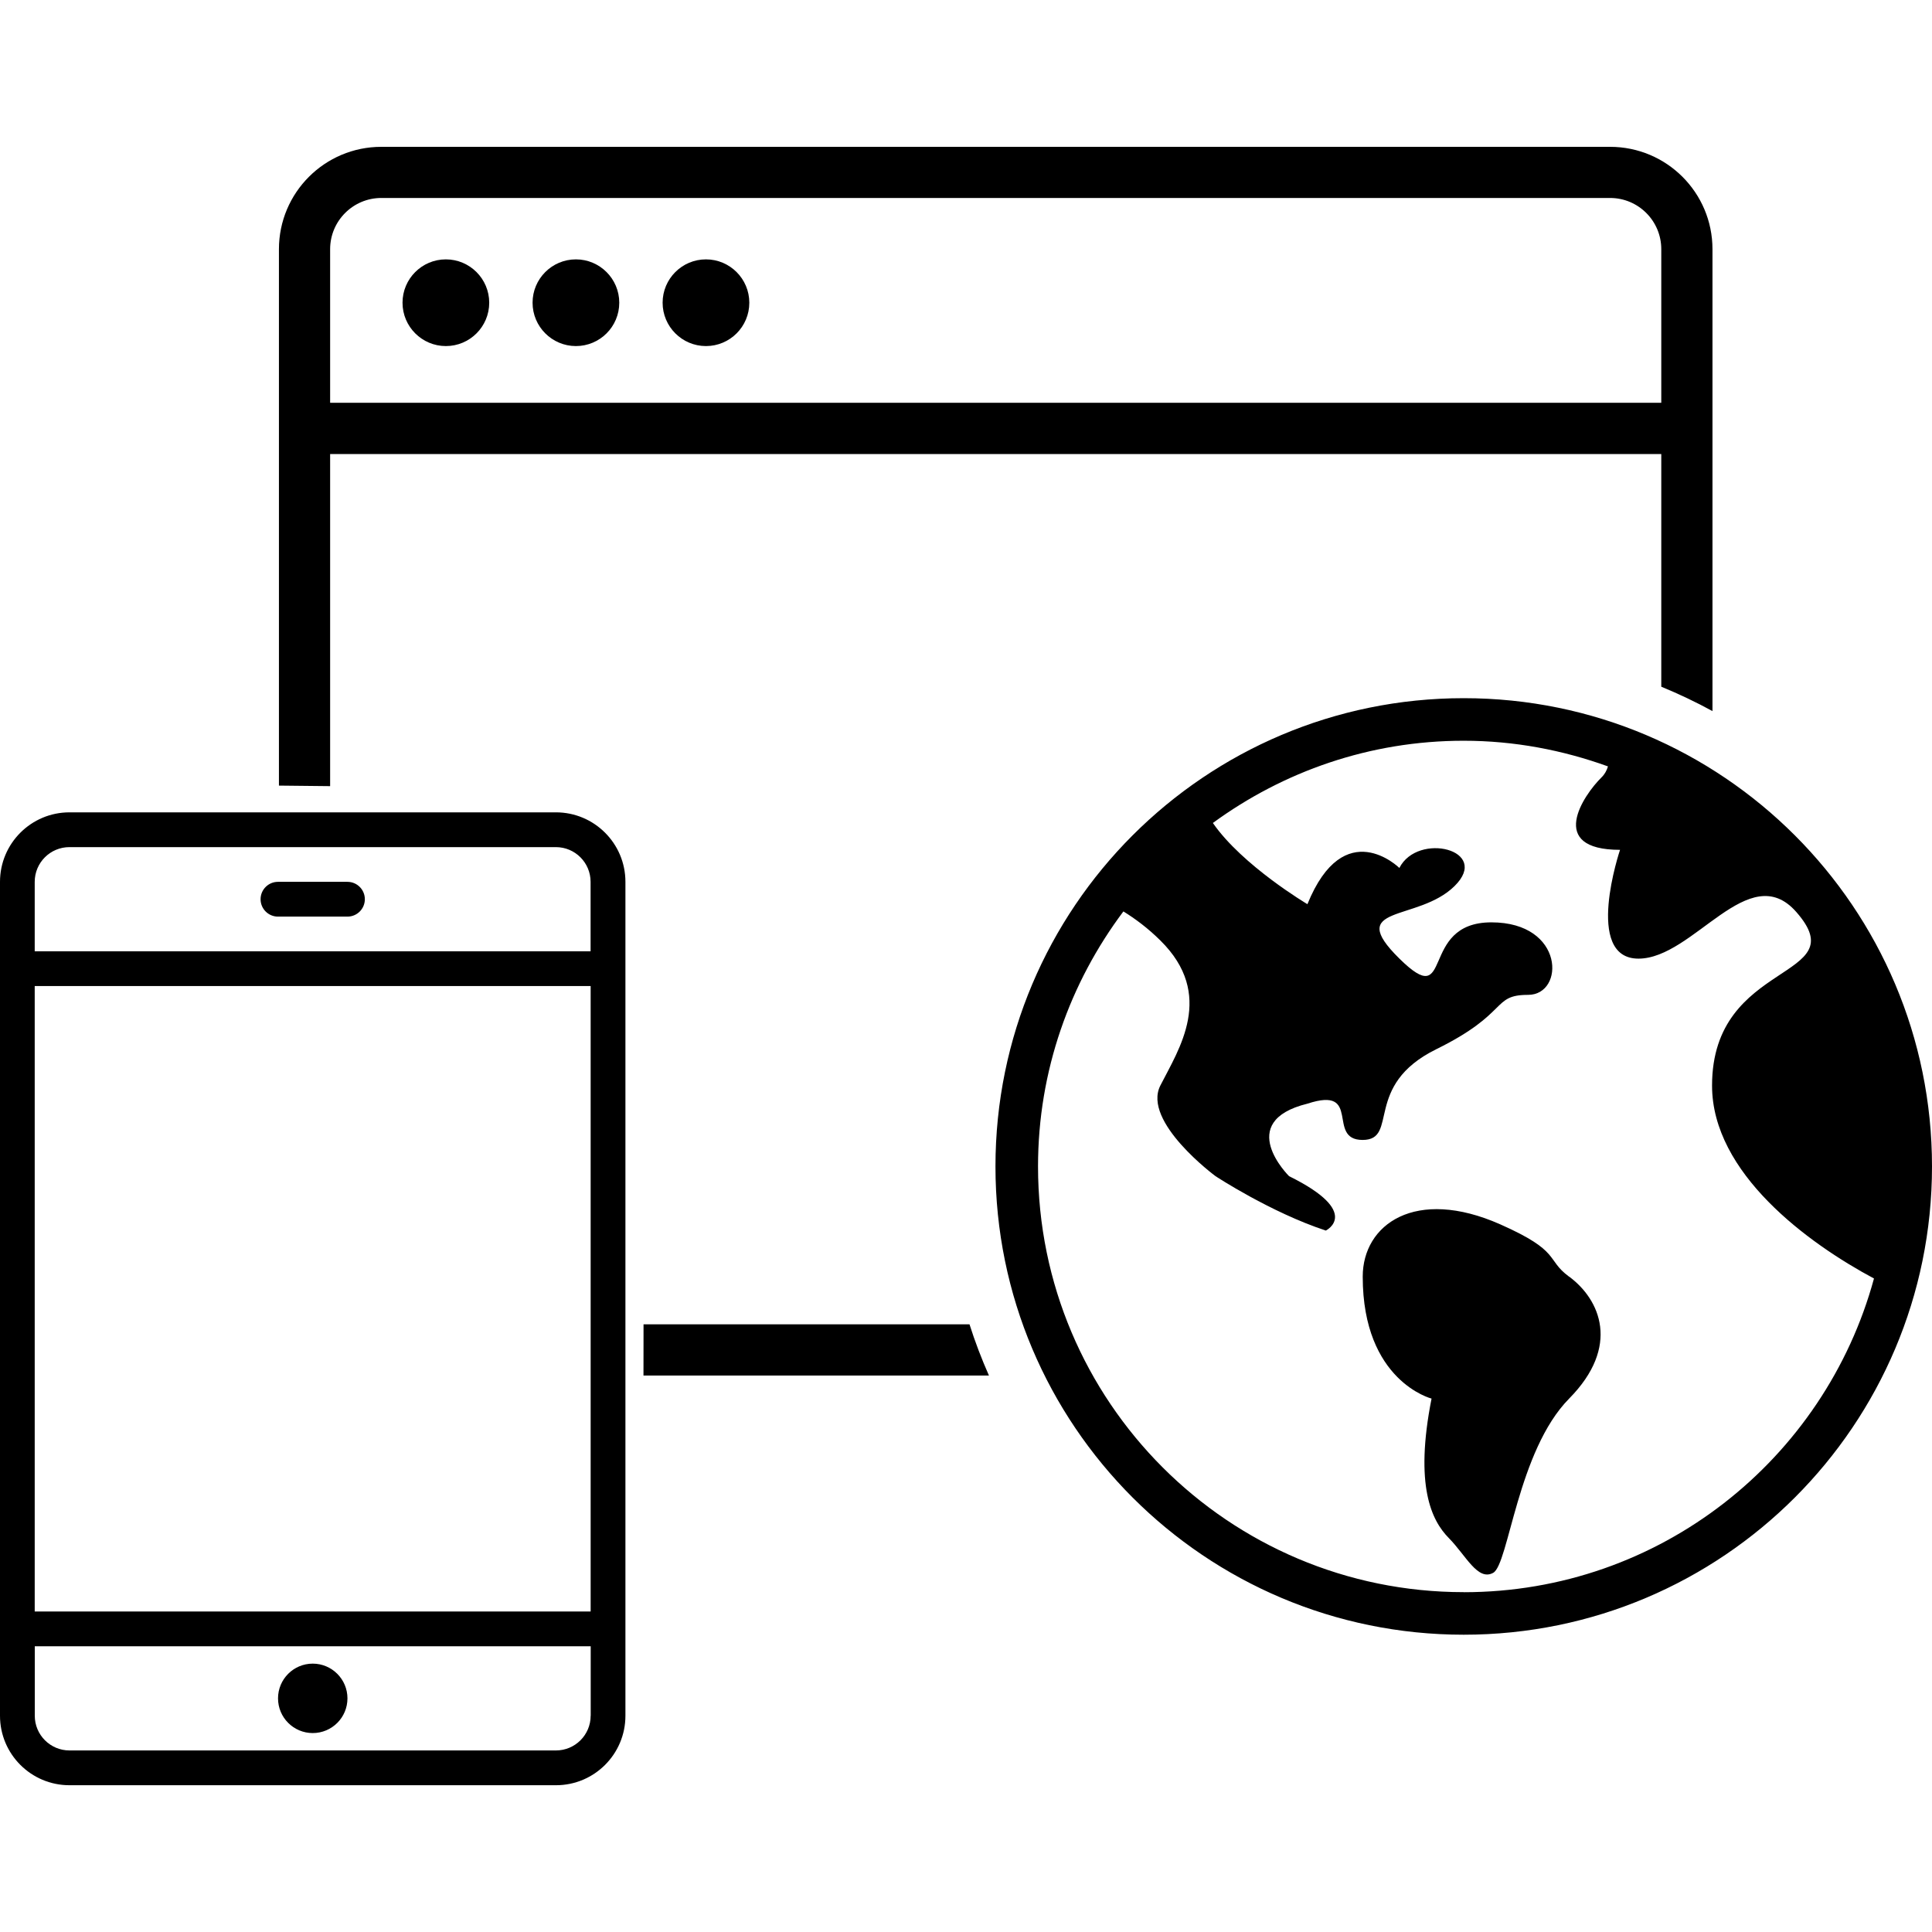 <!-- Generated by IcoMoon.io -->
<svg version="1.1" xmlns="http://www.w3.org/2000/svg" width="32" height="32" viewBox="0 0 32 32">
<title>centralized-administration</title>
<path d="M8.103 5.014c0 0.397-0.322 0.718-0.718 0.718s-0.718-0.322-0.718-0.718c0-0.397 0.322-0.718 0.718-0.718s0.718 0.322 0.718 0.718zM12.411 5.014c0 0.397-0.322 0.718-0.718 0.718s-0.718-0.322-0.718-0.718c0-0.397 0.322-0.718 0.718-0.718s0.718 0.322 0.718 0.718zM10.257 5.014c0 0.397-0.322 0.718-0.718 0.718s-0.718-0.322-0.718-0.718c0-0.397 0.322-0.718 0.718-0.718s0.718 0.322 0.718 0.718zM10.658 22.783h5.722c-0.122-0.276-0.23-0.558-0.322-0.848h-5.399zM5.468 13.021v-5.501h22.048v3.854c0.291 0.12 0.574 0.254 0.848 0.404v-7.65c0-0.937-0.759-1.696-1.696-1.696h-20.352c-0.937 0-1.696 0.759-1.696 1.696v8.884l0.848 0.009zM5.468 4.127c0-0.468 0.38-0.848 0.848-0.848h20.352c0.468 0 0.848 0.38 0.848 0.848v2.544h-22.048v-2.544zM25.988 21.145c-0.391-0.289-0.124-0.416-1.139-0.866-1.405-0.622-2.278 0-2.278 0.866 0 1.732 1.14 2.020 1.14 2.020-0.285 1.443 0 2.020 0.285 2.309s0.479 0.718 0.736 0.577c0.257-0.141 0.403-2.020 1.258-2.886s0.513-1.641-0-2.020zM24.244 11.564c-4.284 0-7.756 3.473-7.756 7.756s3.473 7.756 7.756 7.756 7.756-3.473 7.756-7.756-3.473-7.756-7.756-7.756zM24.244 26.371c-3.894 0-7.051-3.157-7.051-7.051 0-1.587 0.53-3.045 1.414-4.224 0.197 0.122 0.404 0.275 0.612 0.481 0.914 0.901 0.305 1.802 0 2.403s0.914 1.501 0.914 1.501 0.914 0.601 1.827 0.901c0 0 0.609-0.3-0.609-0.901 0 0-0.914-0.901 0.305-1.201 0.913-0.3 0.304 0.601 0.913 0.601s0-0.901 1.219-1.502c1.219-0.6 0.914-0.901 1.523-0.901s0.609-1.201-0.609-1.201c-1.219 0-0.609 1.502-1.524 0.6s0.305-0.6 0.914-1.201c0.609-0.6-0.609-0.901-0.914-0.3 0 0-0.913-0.901-1.523 0.6 0 0-1.078-0.639-1.566-1.345 1.166-0.852 2.598-1.362 4.153-1.362 0.841 0 1.643 0.155 2.391 0.425-0.020 0.066-0.052 0.128-0.105 0.18-0.305 0.3-0.914 1.202 0.305 1.202 0 0-0.609 1.802 0.305 1.802s1.828-1.668 2.614-0.773c0.996 1.134-1.395 0.773-1.395 2.876 0 1.451 1.593 2.613 2.682 3.195-0.815 2.993-3.545 5.196-6.796 5.196zM5.755 14.606h-1.151c-0.159 0-0.288 0.129-0.288 0.288s0.129 0.288 0.288 0.288h1.151c0.159 0 0.288-0.129 0.288-0.288s-0.129-0.288-0.288-0.288zM5.18 28.705c0.318 0 0.575-0.258 0.575-0.575s-0.258-0.575-0.575-0.575c-0.318 0-0.575 0.258-0.575 0.575s0.257 0.575 0.575 0.575zM9.208 13.455h-8.057c-0.636 0-1.151 0.516-1.151 1.151v13.812c0 0.636 0.515 1.151 1.151 1.151h8.057c0.636 0 1.151-0.515 1.151-1.151v-13.812c-0-0.636-0.516-1.151-1.151-1.151zM9.783 28.418c0 0.318-0.258 0.575-0.575 0.575h-8.057c-0.318 0-0.575-0.258-0.575-0.575v-1.151h9.208v1.151zM9.783 26.691h-9.208v-10.359h9.208v10.359zM9.783 15.757h-9.208v-1.151c0-0.318 0.258-0.575 0.575-0.575h8.057c0.318 0 0.575 0.258 0.575 0.575v1.151z"></path>
</svg>
